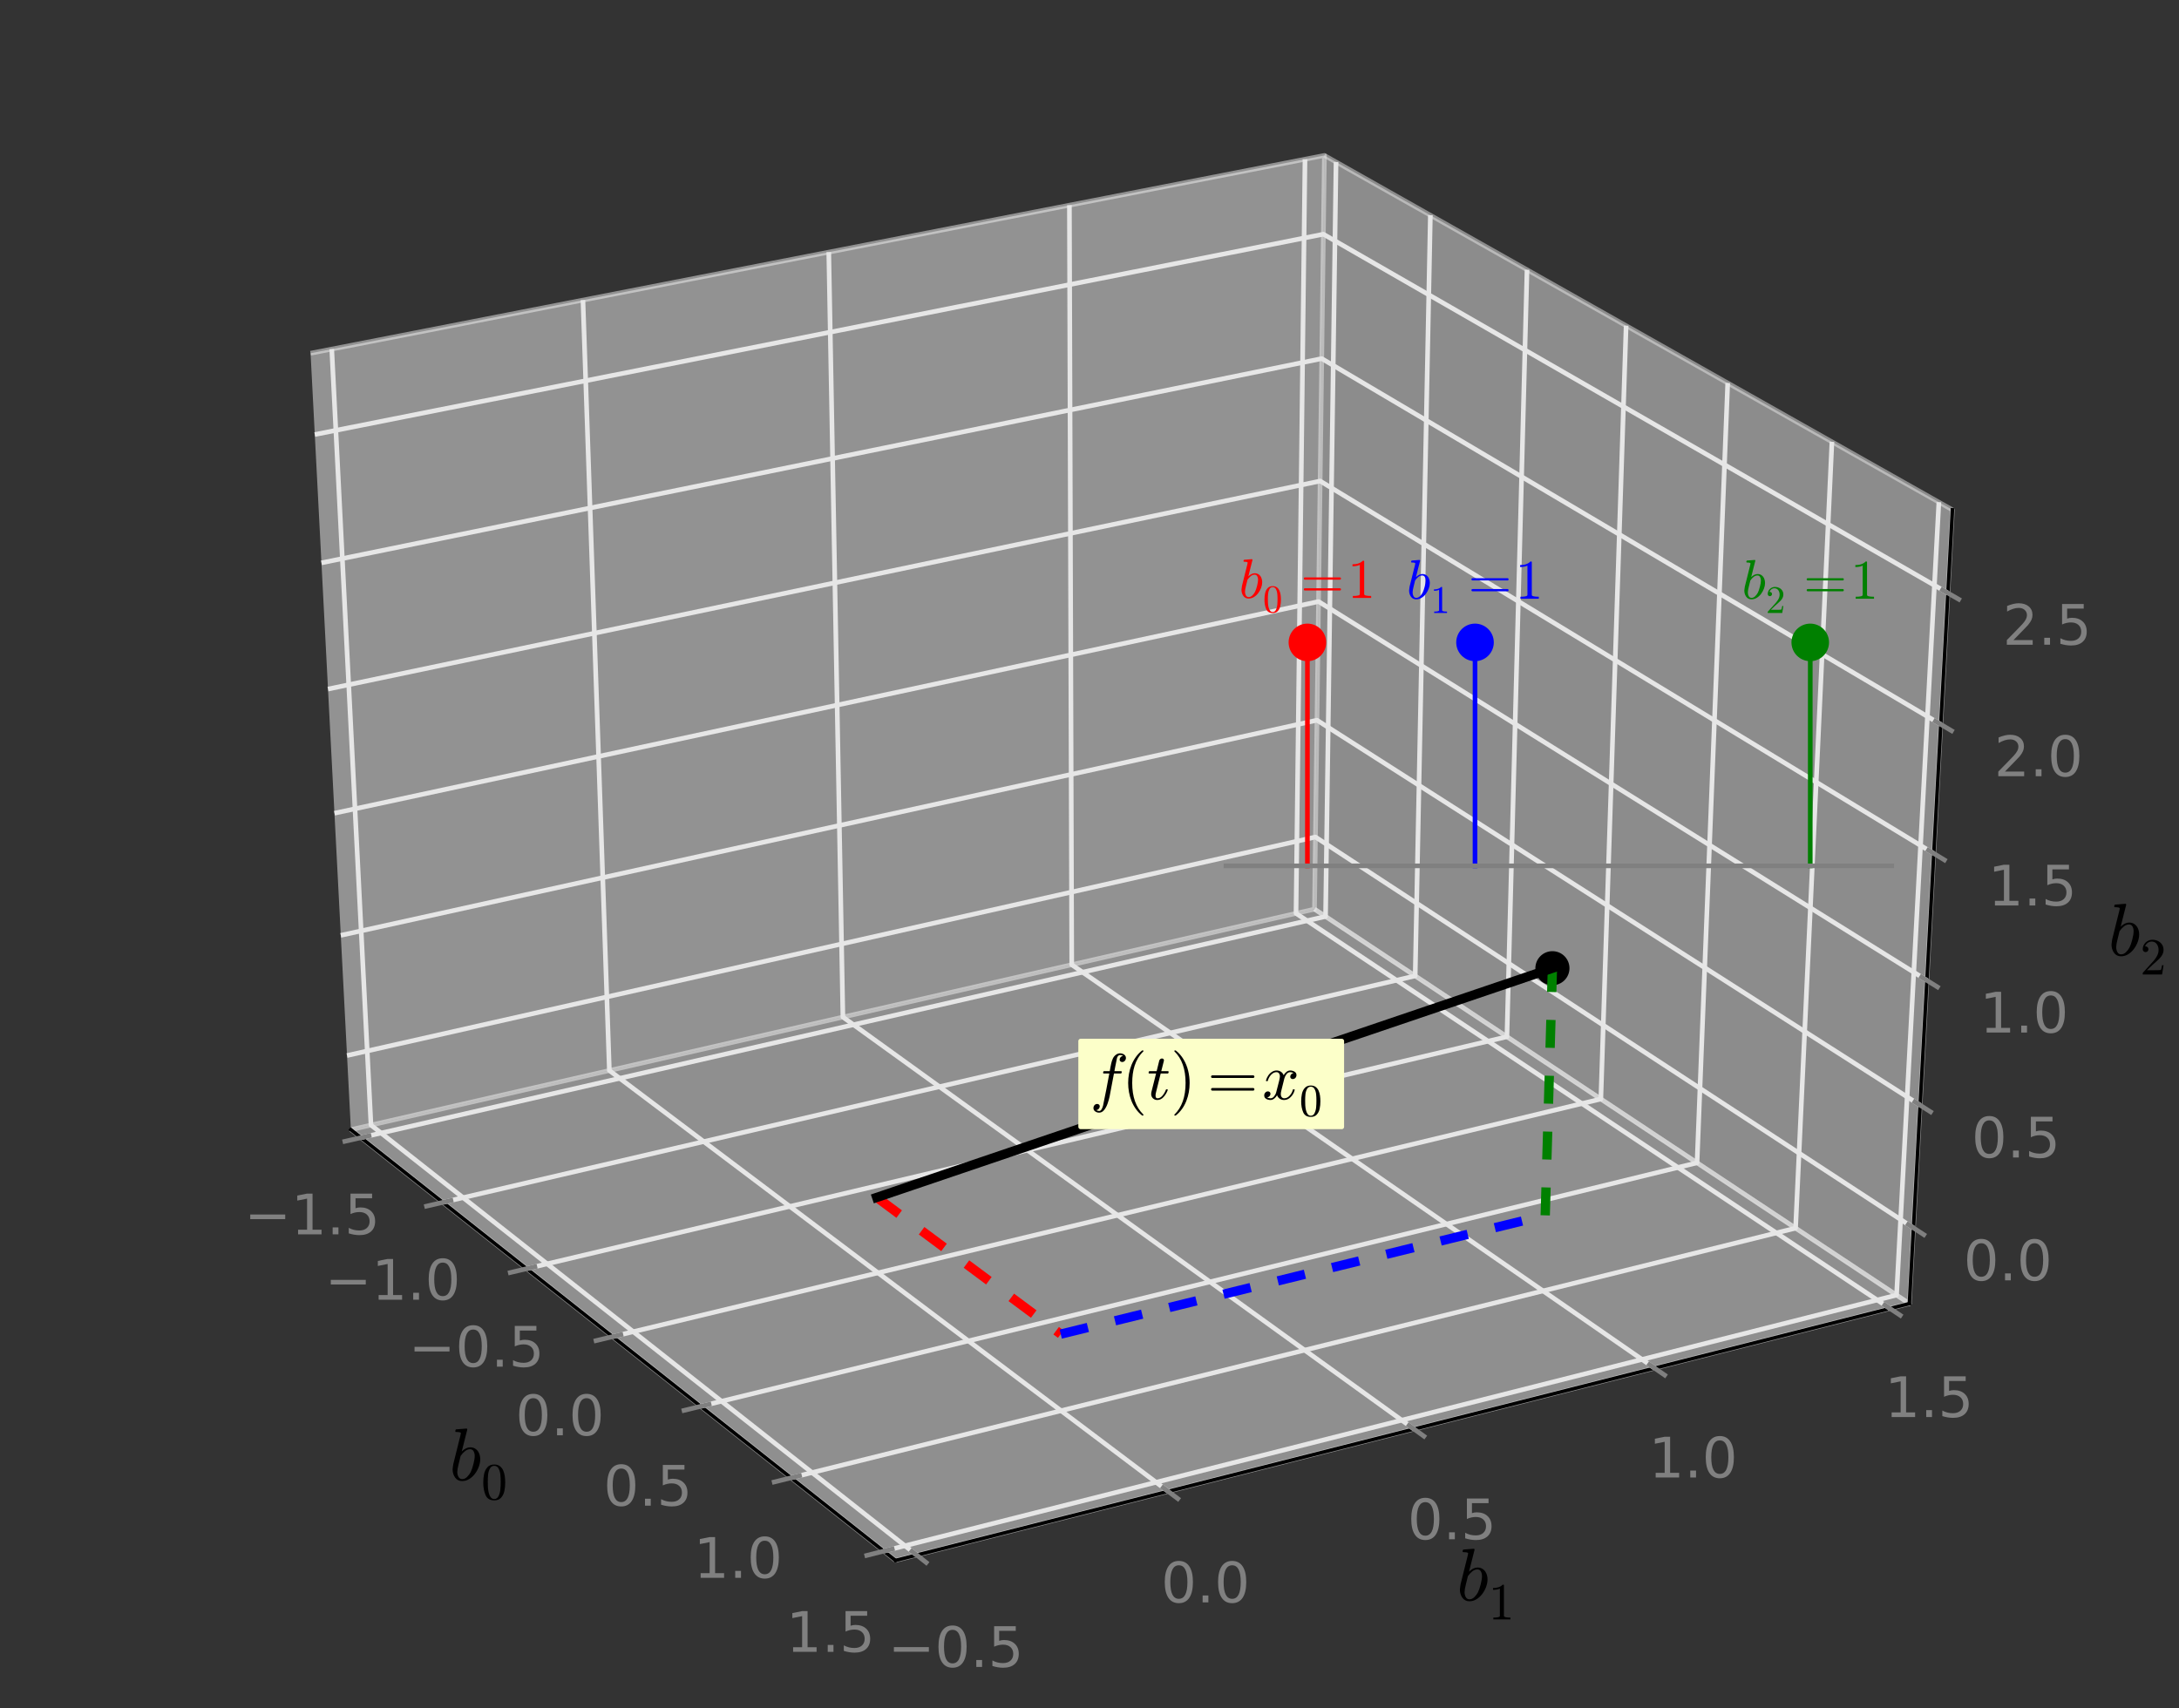<?xml version="1.0" encoding="utf-8" standalone="no"?>
<!DOCTYPE svg PUBLIC "-//W3C//DTD SVG 1.1//EN"
  "http://www.w3.org/Graphics/SVG/1.1/DTD/svg11.dtd">
<!-- Created with matplotlib (http://matplotlib.org/) -->
<svg height="367pt" version="1.1" viewBox="0 0 468 367" width="468pt" xmlns="http://www.w3.org/2000/svg" xmlns:xlink="http://www.w3.org/1999/xlink">
 <rect x="0" y="0" width="468" height="367" fill="#333333" stroke="none"/>
 <defs>
  <style type="text/css">
*{stroke-linecap:butt;stroke-linejoin:round;}
  </style>
 </defs>
 <g id="figure_1">
  <g id="patch_1">
   <path d="
M0 367.2
L468 367.2
L468 0
L0 0
z
" style="fill:none;"/>
  </g>
  <g id="patch_2">
   <path d="
M10.8 356.4
L457.2 356.4
L457.2 10.8
L10.8 10.8
z
" style="fill:none;"/>
  </g>
  <g id="pane3d_1">
   <g id="patch_3">
    <path d="
M75.363 242.673
L282.326 195.301
L284.453 33.39
L66.704 75.879" style="fill:#f2f2f2;opacity:0.5;stroke:#f2f2f2;"/>
   </g>
  </g>
  <g id="pane3d_2">
   <g id="patch_4">
    <path d="
M282.326 195.301
L410.088 280.035
L419.338 109.521
L284.453 33.39" style="fill:#e6e6e6;opacity:0.5;stroke:#e6e6e6;"/>
   </g>
  </g>
  <g id="pane3d_3">
   <g id="patch_5">
    <path d="
M75.363 242.673
L192.335 335.206
L410.088 280.035
L282.326 195.301" style="fill:#ececec;opacity:0.5;stroke:#ececec;"/>
   </g>
  </g>
  <g id="axis3d_1">
   <g id="line2d_1">
    <path d="
M75.363 242.673
L192.335 335.206" style="fill:none;stroke:#000000;stroke-linecap:square;stroke-width:0.75;"/>
   </g>
   <g id="text_1">
    <!-- $b_0$ -->
    <defs>
     <path d="
M17.281 -1.125
Q11.234 -1.125 7.859 3.609
Q4.5 8.344 4.5 14.703
Q4.5 15.625 4.953 18.328
Q5.422 21.047 5.422 21.688
L15.094 60.5
Q15.484 62.203 15.578 63.188
Q15.578 64.797 9.078 64.797
Q8.109 64.797 8.109 66.109
Q8.156 66.359 8.328 66.984
Q8.5 67.625 8.766 67.969
Q9.031 68.312 9.516 68.312
L23 69.391
Q24.219 69.391 24.219 68.109
L16.797 38.625
Q22.469 44.188 28.219 44.188
Q32.469 44.188 35.516 41.938
Q38.578 39.703 40.094 36.031
Q41.609 32.375 41.609 28.219
Q41.609 23.391 39.719 18.234
Q37.844 13.094 34.516 8.672
Q31.203 4.25 26.75 1.562
Q22.312 -1.125 17.281 -1.125
M17.484 1.516
Q20.906 1.516 23.875 4.375
Q26.859 7.234 28.719 10.797
Q30.719 14.797 32.453 21.656
Q34.188 28.516 34.188 32.625
Q34.188 36.188 32.688 38.891
Q31.203 41.609 27.984 41.609
Q24.359 41.609 21.062 38.938
Q17.781 36.281 15.281 32.625
L12.5 21.297
Q10.891 14.984 10.797 11.188
Q10.797 7.422 12.422 4.469
Q14.062 1.516 17.484 1.516" id="Cmmi10-62"/>
     <path d="
M25 -2.203
Q12.75 -2.203 8.328 7.875
Q3.906 17.969 3.906 31.891
Q3.906 40.578 5.484 48.234
Q7.078 55.906 11.781 61.25
Q16.5 66.609 25 66.609
Q31.594 66.609 35.781 63.375
Q39.984 60.156 42.188 55.047
Q44.391 49.953 45.188 44.109
Q46 38.281 46 31.891
Q46 23.297 44.406 15.797
Q42.828 8.297 38.188 3.047
Q33.547 -2.203 25 -2.203
M25 0.391
Q30.562 0.391 33.297 6.094
Q36.031 11.812 36.672 18.75
Q37.312 25.688 37.312 33.5
Q37.312 41.016 36.672 47.359
Q36.031 53.719 33.312 58.859
Q30.609 64.016 25 64.016
Q19.344 64.016 16.609 58.828
Q13.875 53.656 13.234 47.328
Q12.594 41.016 12.594 33.5
Q12.594 27.938 12.859 23
Q13.141 18.062 14.312 12.812
Q15.484 7.562 18.094 3.969
Q20.703 0.391 25 0.391" id="Cmr10-30"/>
    </defs>
    <g transform="translate(96.488 318.079)scale(0.16 -0.16)">
     <use transform="translate(0.0 0.609)" xlink:href="#Cmmi10-62"/>
     <use transform="translate(42.92 -24.9)scale(0.7)" xlink:href="#Cmr10-30"/>
    </g>
   </g>
   <g id="Line3DCollection_1">
    <defs>
     <path d="
M77.531 -122.813
L284.701 -170.324
L286.951 -332.4" id="C0_0_cc56c99edb"/>
     <path d="
M95.107 -108.909
L303.951 -157.557
L307.209 -320.966" id="C0_1_e7833f6ae7"/>
     <path d="
M113.115 -94.663
L323.654 -144.489
L327.97 -309.248" id="C0_2_6eb95b8d2a"/>
     <path d="
M131.573 -80.061
L343.827 -131.11
L349.252 -297.237" id="C0_3_75767292d0"/>
     <path d="
M150.495 -65.092
L364.487 -117.408
L371.074 -284.92" id="C0_4_7adedf9a8d"/>
     <path d="
M169.902 -49.74
L385.651 -103.372
L393.458 -272.286" id="C0_5_cd16105e65"/>
     <path d="
M189.81 -33.991
L407.339 -88.988
L416.425 -259.323" id="C0_6_b8be40af6e"/>
    </defs>
    <use style="fill:none;stroke:#e6e6e6;" x="0.0" xlink:href="#C0_0_cc56c99edb" y="367.2"/>
    <use style="fill:none;stroke:#e6e6e6;" x="0.0" xlink:href="#C0_1_e7833f6ae7" y="367.2"/>
    <use style="fill:none;stroke:#e6e6e6;" x="0.0" xlink:href="#C0_2_6eb95b8d2a" y="367.2"/>
    <use style="fill:none;stroke:#e6e6e6;" x="0.0" xlink:href="#C0_3_75767292d0" y="367.2"/>
    <use style="fill:none;stroke:#e6e6e6;" x="0.0" xlink:href="#C0_4_7adedf9a8d" y="367.2"/>
    <use style="fill:none;stroke:#e6e6e6;" x="0.0" xlink:href="#C0_5_cd16105e65" y="367.2"/>
    <use style="fill:none;stroke:#e6e6e6;" x="0.0" xlink:href="#C0_6_b8be40af6e" y="367.2"/>
   </g>
   <g id="xtick_1">
    <g id="line2d_2">
     <path d="
M79.259 243.991
L74.07 245.181" style="fill:none;stroke:#808080;stroke-linecap:square;"/>
    </g>
    <g id="text_2">
     <!-- −1.5 -->
     <defs>
      <path d="
M12.406 8.297
L28.516 8.297
L28.516 63.922
L10.984 60.406
L10.984 69.391
L28.422 72.906
L38.281 72.906
L38.281 8.297
L54.391 8.297
L54.391 0
L12.406 0
z
" id="DejaVuSans-31"/>
      <path d="
M10.688 12.406
L21 12.406
L21 0
L10.688 0
z
" id="DejaVuSans-2e"/>
      <path d="
M10.797 72.906
L49.516 72.906
L49.516 64.594
L19.828 64.594
L19.828 46.734
Q21.969 47.469 24.109 47.828
Q26.266 48.188 28.422 48.188
Q40.625 48.188 47.75 41.5
Q54.891 34.812 54.891 23.391
Q54.891 11.625 47.562 5.094
Q40.234 -1.422 26.906 -1.422
Q22.312 -1.422 17.547 -0.641
Q12.797 0.141 7.719 1.703
L7.719 11.625
Q12.109 9.234 16.797 8.062
Q21.484 6.891 26.703 6.891
Q35.156 6.891 40.078 11.328
Q45.016 15.766 45.016 23.391
Q45.016 31 40.078 35.438
Q35.156 39.891 26.703 39.891
Q22.75 39.891 18.812 39.016
Q14.891 38.141 10.797 36.281
z
" id="DejaVuSans-35"/>
      <path d="
M10.594 35.5
L73.188 35.5
L73.188 27.203
L10.594 27.203
z
" id="DejaVuSans-2212"/>
     </defs>
     <g style="fill:#808080;" transform="translate(52.476 265.159)scale(0.12 -0.12)">
      <use xlink:href="#DejaVuSans-2212"/>
      <use x="83.789" xlink:href="#DejaVuSans-31"/>
      <use x="147.412" xlink:href="#DejaVuSans-2e"/>
      <use x="179.199" xlink:href="#DejaVuSans-35"/>
     </g>
    </g>
   </g>
   <g id="xtick_2">
    <g id="line2d_3">
     <path d="
M96.85 257.885
L91.616 259.104" style="fill:none;stroke:#808080;stroke-linecap:square;"/>
    </g>
    <g id="text_3">
     <!-- −1.0 -->
     <defs>
      <path d="
M31.781 66.406
Q24.172 66.406 20.328 58.906
Q16.5 51.422 16.5 36.375
Q16.5 21.391 20.328 13.891
Q24.172 6.391 31.781 6.391
Q39.453 6.391 43.281 13.891
Q47.125 21.391 47.125 36.375
Q47.125 51.422 43.281 58.906
Q39.453 66.406 31.781 66.406
M31.781 74.219
Q44.047 74.219 50.516 64.516
Q56.984 54.828 56.984 36.375
Q56.984 17.969 50.516 8.266
Q44.047 -1.422 31.781 -1.422
Q19.531 -1.422 13.062 8.266
Q6.594 17.969 6.594 36.375
Q6.594 54.828 13.062 64.516
Q19.531 74.219 31.781 74.219" id="DejaVuSans-30"/>
     </defs>
     <g style="fill:#808080;" transform="translate(69.778 279.2)scale(0.12 -0.12)">
      <use xlink:href="#DejaVuSans-2212"/>
      <use x="83.789" xlink:href="#DejaVuSans-31"/>
      <use x="147.412" xlink:href="#DejaVuSans-2e"/>
      <use x="179.199" xlink:href="#DejaVuSans-30"/>
     </g>
    </g>
   </g>
   <g id="xtick_3">
    <g id="line2d_4">
     <path d="
M114.874 272.121
L109.595 273.371" style="fill:none;stroke:#808080;stroke-linecap:square;"/>
    </g>
    <g id="text_4">
     <!-- −0.5 -->
     <g style="fill:#808080;" transform="translate(87.761 293.585)scale(0.12 -0.12)">
      <use xlink:href="#DejaVuSans-2212"/>
      <use x="83.789" xlink:href="#DejaVuSans-30"/>
      <use x="147.412" xlink:href="#DejaVuSans-2e"/>
      <use x="179.199" xlink:href="#DejaVuSans-35"/>
     </g>
    </g>
   </g>
   <g id="xtick_4">
    <g id="line2d_5">
     <path d="
M133.346 286.712
L128.021 287.993" style="fill:none;stroke:#808080;stroke-linecap:square;"/>
    </g>
    <g id="text_5">
     <!-- 0.0 -->
     <g style="fill:#808080;" transform="translate(110.724 308.329)scale(0.12 -0.12)">
      <use xlink:href="#DejaVuSans-30"/>
      <use x="63.623" xlink:href="#DejaVuSans-2e"/>
      <use x="95.41" xlink:href="#DejaVuSans-30"/>
     </g>
    </g>
   </g>
   <g id="xtick_5">
    <g id="line2d_6">
     <path d="
M152.285 301.67
L146.913 302.984" style="fill:none;stroke:#808080;stroke-linecap:square;"/>
    </g>
    <g id="text_6">
     <!-- 0.5 -->
     <g style="fill:#808080;" transform="translate(129.613 323.445)scale(0.12 -0.12)">
      <use xlink:href="#DejaVuSans-30"/>
      <use x="63.623" xlink:href="#DejaVuSans-2e"/>
      <use x="95.41" xlink:href="#DejaVuSans-35"/>
     </g>
    </g>
   </g>
   <g id="xtick_6">
    <g id="line2d_7">
     <path d="
M171.707 317.011
L166.288 318.358" style="fill:none;stroke:#808080;stroke-linecap:square;"/>
    </g>
    <g id="text_7">
     <!-- 1.0 -->
     <g style="fill:#808080;" transform="translate(148.992 338.947)scale(0.12 -0.12)">
      <use xlink:href="#DejaVuSans-31"/>
      <use x="63.623" xlink:href="#DejaVuSans-2e"/>
      <use x="95.41" xlink:href="#DejaVuSans-30"/>
     </g>
    </g>
   </g>
   <g id="xtick_7">
    <g id="line2d_8">
     <path d="
M191.631 332.749
L186.165 334.131" style="fill:none;stroke:#808080;stroke-linecap:square;"/>
    </g>
    <g id="text_8">
     <!-- 1.5 -->
     <g style="fill:#808080;" transform="translate(168.858 354.849)scale(0.12 -0.12)">
      <use xlink:href="#DejaVuSans-31"/>
      <use x="63.623" xlink:href="#DejaVuSans-2e"/>
      <use x="95.41" xlink:href="#DejaVuSans-35"/>
     </g>
    </g>
   </g>
  </g>
  <g id="axis3d_2">
   <g id="line2d_9">
    <path d="
M410.088 280.035
L192.335 335.206" style="fill:none;stroke:#000000;stroke-linecap:square;stroke-width:0.75;"/>
   </g>
   <g id="text_9">
    <!-- $b_1$ -->
    <defs>
     <path d="
M9.281 0
L9.281 3.516
Q21.781 3.516 21.781 6.688
L21.781 59.188
Q16.609 56.688 8.688 56.688
L8.688 60.203
Q20.953 60.203 27.203 66.609
L28.609 66.609
Q28.953 66.609 29.266 66.328
Q29.594 66.062 29.594 65.719
L29.594 6.688
Q29.594 3.516 42.094 3.516
L42.094 0
z
" id="Cmr10-31"/>
    </defs>
    <g transform="translate(312.829 343.901)scale(0.16 -0.16)">
     <use transform="translate(0.0 0.609)" xlink:href="#Cmmi10-62"/>
     <use transform="translate(42.92 -24.9)scale(0.7)" xlink:href="#Cmr10-31"/>
    </g>
   </g>
   <g id="Line3DCollection_2">
    <defs>
     <path d="
M71.253 -292.209
L79.678 -125.515
L196.89 -33.148" id="C1_0_1060839b27"/>
     <path d="
M125.204 -302.736
L130.877 -137.234
L250.887 -46.829" id="C1_1_8614a6eb08"/>
     <path d="
M178.002 -313.039
L181.036 -148.715
L303.699 -60.21" id="C1_2_8cbb50f770"/>
     <path d="
M229.684 -323.123
L230.185 -159.964
L355.366 -73.301" id="C1_3_397aeb8ebd"/>
     <path d="
M280.284 -332.997
L278.355 -170.99
L405.923 -86.11" id="C1_4_7b15a0a67c"/>
    </defs>
    <use style="fill:none;stroke:#e6e6e6;" x="0.0" xlink:href="#C1_0_1060839b27" y="367.2"/>
    <use style="fill:none;stroke:#e6e6e6;" x="0.0" xlink:href="#C1_1_8614a6eb08" y="367.2"/>
    <use style="fill:none;stroke:#e6e6e6;" x="0.0" xlink:href="#C1_2_8cbb50f770" y="367.2"/>
    <use style="fill:none;stroke:#e6e6e6;" x="0.0" xlink:href="#C1_3_397aeb8ebd" y="367.2"/>
    <use style="fill:none;stroke:#e6e6e6;" x="0.0" xlink:href="#C1_4_7b15a0a67c" y="367.2"/>
   </g>
   <g id="xtick_8">
    <g id="line2d_10">
     <path d="
M195.877 333.254
L198.919 335.652" style="fill:none;stroke:#808080;stroke-linecap:square;"/>
    </g>
    <g id="text_10">
     <!-- −0.5 -->
     <g style="fill:#808080;" transform="translate(190.716 358.092)scale(0.12 -0.12)">
      <use xlink:href="#DejaVuSans-2212"/>
      <use x="83.789" xlink:href="#DejaVuSans-30"/>
      <use x="147.412" xlink:href="#DejaVuSans-2e"/>
      <use x="179.199" xlink:href="#DejaVuSans-35"/>
     </g>
    </g>
   </g>
   <g id="xtick_9">
    <g id="line2d_11">
     <path d="
M249.85 319.591
L252.963 321.935" style="fill:none;stroke:#808080;stroke-linecap:square;"/>
    </g>
    <g id="text_11">
     <!-- 0.0 -->
     <g style="fill:#808080;" transform="translate(249.376 344.224)scale(0.12 -0.12)">
      <use xlink:href="#DejaVuSans-30"/>
      <use x="63.623" xlink:href="#DejaVuSans-2e"/>
      <use x="95.41" xlink:href="#DejaVuSans-30"/>
     </g>
    </g>
   </g>
   <g id="xtick_10">
    <g id="line2d_12">
     <path d="
M302.641 306.226
L305.82 308.52" style="fill:none;stroke:#808080;stroke-linecap:square;"/>
    </g>
    <g id="text_12">
     <!-- 0.5 -->
     <g style="fill:#808080;" transform="translate(302.313 330.662)scale(0.12 -0.12)">
      <use xlink:href="#DejaVuSans-30"/>
      <use x="63.623" xlink:href="#DejaVuSans-2e"/>
      <use x="95.41" xlink:href="#DejaVuSans-35"/>
     </g>
    </g>
   </g>
   <g id="xtick_11">
    <g id="line2d_13">
     <path d="
M354.287 293.152
L357.528 295.396" style="fill:none;stroke:#808080;stroke-linecap:square;"/>
    </g>
    <g id="text_13">
     <!-- 1.0 -->
     <g style="fill:#808080;" transform="translate(354.114 317.394)scale(0.12 -0.12)">
      <use xlink:href="#DejaVuSans-31"/>
      <use x="63.623" xlink:href="#DejaVuSans-2e"/>
      <use x="95.41" xlink:href="#DejaVuSans-30"/>
     </g>
    </g>
   </g>
   <g id="xtick_12">
    <g id="line2d_14">
     <path d="
M404.825 280.358
L408.125 282.555" style="fill:none;stroke:#808080;stroke-linecap:square;"/>
    </g>
    <g id="text_14">
     <!-- 1.5 -->
     <g style="fill:#808080;" transform="translate(404.793 304.411)scale(0.12 -0.12)">
      <use xlink:href="#DejaVuSans-31"/>
      <use x="63.623" xlink:href="#DejaVuSans-2e"/>
      <use x="95.41" xlink:href="#DejaVuSans-35"/>
     </g>
    </g>
   </g>
  </g>
  <g id="axis3d_3">
   <g id="line2d_15">
    <path d="
M410.088 280.035
L419.338 109.521" style="fill:none;stroke:#000000;stroke-linecap:square;stroke-width:0.75;"/>
   </g>
   <g id="text_15">
    <!-- $b_2$ -->
    <defs>
     <path d="
M4.984 0
L4.984 2.688
Q4.984 2.938 5.172 3.219
L20.703 20.406
Q24.219 24.219 26.406 26.797
Q28.609 29.391 30.75 32.766
Q32.906 36.141 34.156 39.625
Q35.406 43.109 35.406 47.016
Q35.406 51.125 33.891 54.859
Q32.375 58.594 29.375 60.844
Q26.375 63.094 22.125 63.094
Q17.781 63.094 14.312 60.469
Q10.844 57.859 9.422 53.719
Q9.812 53.812 10.5 53.812
Q12.75 53.812 14.328 52.297
Q15.922 50.781 15.922 48.391
Q15.922 46.094 14.328 44.5
Q12.75 42.922 10.5 42.922
Q8.156 42.922 6.562 44.547
Q4.984 46.188 4.984 48.391
Q4.984 52.156 6.391 55.438
Q7.812 58.734 10.469 61.297
Q13.141 63.875 16.484 65.234
Q19.828 66.609 23.578 66.609
Q29.297 66.609 34.219 64.188
Q39.156 61.766 42.031 57.344
Q44.922 52.938 44.922 47.016
Q44.922 42.672 43.016 38.766
Q41.109 34.859 38.125 31.656
Q35.156 28.469 30.516 24.406
Q25.875 20.359 24.422 19
L13.094 8.109
L22.703 8.109
Q29.781 8.109 34.547 8.219
Q39.312 8.344 39.594 8.594
Q40.766 9.859 42 17.828
L44.922 17.828
L42.094 0
z
" id="Cmr10-32"/>
    </defs>
    <g transform="translate(452.784 205.351)scale(0.16 -0.16)">
     <use transform="translate(0.0 0.609)" xlink:href="#Cmmi10-62"/>
     <use transform="translate(42.92 -24.9)scale(0.7)" xlink:href="#Cmr10-32"/>
    </g>
   </g>
   <g id="Line3DCollection_3">
    <defs>
     <path d="
M410.97 -103.421
L282.529 -187.389
L74.536 -140.453" id="C2_0_db8938be6b"/>
     <path d="
M412.4 -129.783
L282.859 -212.485
L73.196 -166.269" id="C2_1_fb6f263d83"/>
     <path d="
M413.854 -156.591
L283.194 -237.974
L71.834 -192.507" id="C2_2_fd8ed0588b"/>
     <path d="
M415.333 -183.854
L283.534 -263.865
L70.449 -219.177" id="C2_3_33d73b106f"/>
     <path d="
M416.838 -211.586
L283.879 -290.167
L69.042 -246.29" id="C2_4_c0963af50c"/>
     <path d="
M418.368 -239.797
L284.23 -316.89
L67.611 -273.856" id="C2_5_cfdc1482a5"/>
    </defs>
    <use style="fill:none;stroke:#e6e6e6;" x="0.0" xlink:href="#C2_0_db8938be6b" y="367.2"/>
    <use style="fill:none;stroke:#e6e6e6;" x="0.0" xlink:href="#C2_1_fb6f263d83" y="367.2"/>
    <use style="fill:none;stroke:#e6e6e6;" x="0.0" xlink:href="#C2_2_fd8ed0588b" y="367.2"/>
    <use style="fill:none;stroke:#e6e6e6;" x="0.0" xlink:href="#C2_3_33d73b106f" y="367.2"/>
    <use style="fill:none;stroke:#e6e6e6;" x="0.0" xlink:href="#C2_4_c0963af50c" y="367.2"/>
    <use style="fill:none;stroke:#e6e6e6;" x="0.0" xlink:href="#C2_5_cfdc1482a5" y="367.2"/>
   </g>
   <g id="xtick_13">
    <g id="line2d_16">
     <path d="
M409.863 263.056
L413.187 265.229" style="fill:none;stroke:#808080;stroke-linecap:square;"/>
    </g>
    <g id="text_16">
     <!-- 0.0 -->
     <g style="fill:#808080;" transform="translate(421.717 275.043)scale(0.12 -0.12)">
      <use xlink:href="#DejaVuSans-30"/>
      <use x="63.623" xlink:href="#DejaVuSans-2e"/>
      <use x="95.41" xlink:href="#DejaVuSans-30"/>
     </g>
    </g>
   </g>
   <g id="xtick_14">
    <g id="line2d_17">
     <path d="
M411.283 236.704
L414.638 238.845" style="fill:none;stroke:#808080;stroke-linecap:square;"/>
    </g>
    <g id="text_17">
     <!-- 0.5 -->
     <g style="fill:#808080;" transform="translate(423.439 248.65)scale(0.12 -0.12)">
      <use xlink:href="#DejaVuSans-30"/>
      <use x="63.623" xlink:href="#DejaVuSans-2e"/>
      <use x="95.41" xlink:href="#DejaVuSans-35"/>
     </g>
    </g>
   </g>
   <g id="xtick_15">
    <g id="line2d_18">
     <path d="
M412.727 209.907
L416.113 212.016" style="fill:none;stroke:#808080;stroke-linecap:square;"/>
    </g>
    <g id="text_18">
     <!-- 1.0 -->
     <g style="fill:#808080;" transform="translate(425.2 221.81)scale(0.12 -0.12)">
      <use xlink:href="#DejaVuSans-31"/>
      <use x="63.623" xlink:href="#DejaVuSans-2e"/>
      <use x="95.41" xlink:href="#DejaVuSans-30"/>
     </g>
    </g>
   </g>
   <g id="xtick_16">
    <g id="line2d_19">
     <path d="
M414.195 182.655
L417.613 184.73" style="fill:none;stroke:#808080;stroke-linecap:square;"/>
    </g>
    <g id="text_19">
     <!-- 1.5 -->
     <g style="fill:#808080;" transform="translate(426.977 194.513)scale(0.12 -0.12)">
      <use xlink:href="#DejaVuSans-31"/>
      <use x="63.623" xlink:href="#DejaVuSans-2e"/>
      <use x="95.41" xlink:href="#DejaVuSans-35"/>
     </g>
    </g>
   </g>
   <g id="xtick_17">
    <g id="line2d_20">
     <path d="
M415.689 154.935
L419.139 156.974" style="fill:none;stroke:#808080;stroke-linecap:square;"/>
    </g>
    <g id="text_20">
     <!-- 2.0 -->
     <defs>
      <path d="
M19.188 8.297
L53.609 8.297
L53.609 0
L7.328 0
L7.328 8.297
Q12.938 14.109 22.625 23.891
Q32.328 33.688 34.812 36.531
Q39.547 41.844 41.422 45.531
Q43.312 49.219 43.312 52.781
Q43.312 58.594 39.234 62.25
Q35.156 65.922 28.609 65.922
Q23.969 65.922 18.812 64.312
Q13.672 62.703 7.812 59.422
L7.812 69.391
Q13.766 71.781 18.938 73
Q24.125 74.219 28.422 74.219
Q39.75 74.219 46.484 68.547
Q53.219 62.891 53.219 53.422
Q53.219 48.922 51.531 44.891
Q49.859 40.875 45.406 35.406
Q44.188 33.984 37.641 27.219
Q31.109 20.453 19.188 8.297" id="DejaVuSans-32"/>
     </defs>
     <g style="fill:#808080;" transform="translate(428.311 166.746)scale(0.12 -0.12)">
      <use xlink:href="#DejaVuSans-32"/>
      <use x="63.623" xlink:href="#DejaVuSans-2e"/>
      <use x="95.41" xlink:href="#DejaVuSans-30"/>
     </g>
    </g>
   </g>
   <g id="xtick_18">
    <g id="line2d_21">
     <path d="
M417.209 126.736
L420.692 128.738" style="fill:none;stroke:#808080;stroke-linecap:square;"/>
    </g>
    <g id="text_21">
     <!-- 2.5 -->
     <g style="fill:#808080;" transform="translate(430.145 138.497)scale(0.12 -0.12)">
      <use xlink:href="#DejaVuSans-32"/>
      <use x="63.623" xlink:href="#DejaVuSans-2e"/>
      <use x="95.41" xlink:href="#DejaVuSans-35"/>
     </g>
    </g>
   </g>
  </g>
  <g id="axes_1">
   <g id="Patch3DCollection_1">
    <defs>
     <path d="
M0 3.162
C0.839 3.162 1.643 2.829 2.236 2.236
C2.829 1.643 3.162 0.839 3.162 0
C3.162 -0.839 2.829 -1.643 2.236 -2.236
C1.643 -2.829 0.839 -3.162 0 -3.162
C-0.839 -3.162 -1.643 -2.829 -2.236 -2.236
C-2.829 -1.643 -3.162 -0.839 -3.162 0
C-3.162 0.839 -2.829 1.643 -2.236 2.236
C-1.643 2.829 -0.839 3.162 0 3.162
z
" id="C3_0_b69519a06d"/>
    </defs>
    <g clip-path="url(#p11fa2e705c)">
     <use style="stroke:#000000;" x="333.426" xlink:href="#C3_0_b69519a06d" y="207.991"/>
    </g>
   </g>
   <g id="line2d_22">
    <path clip-path="url(#p11fa2e705c)" d="
M188.308 257.231
L227.823 286.593" style="fill:none;stroke:#ff0000;stroke-dasharray:6,6;stroke-dashoffset:0.0;stroke-width:2;"/>
   </g>
   <g id="line2d_23">
    <path clip-path="url(#p11fa2e705c)" d="
M227.823 286.593
L331.879 261.08" style="fill:none;stroke:#0000ff;stroke-dasharray:6,6;stroke-dashoffset:0.0;stroke-width:2;"/>
   </g>
   <g id="line2d_24">
    <path clip-path="url(#p11fa2e705c)" d="
M331.879 261.08
L333.426 207.991" style="fill:none;stroke:#008000;stroke-dasharray:6,6;stroke-dashoffset:0.0;stroke-width:2;"/>
   </g>
   <g id="line2d_25">
    <path clip-path="url(#p11fa2e705c)" d="
M188.308 257.231
L333.426 207.991" style="fill:none;stroke:#000000;stroke-linecap:square;stroke-width:2;"/>
   </g>
   <g id="text_22">
    <g id="patch_6">
     <path d="
M232.101 242.067
L288.181 242.067
L288.181 223.647
L232.101 223.647
z
" style="fill:#fcffc9;stroke:#fcffc9;"/>
    </g>
    <!-- $f(t)=x_0$ -->
    <defs>
     <path d="
M31 -24.812
Q25.438 -20.406 21.406 -14.719
Q17.391 -9.031 14.812 -2.578
Q12.25 3.859 10.984 10.891
Q9.719 17.922 9.719 25
Q9.719 32.172 10.984 39.203
Q12.25 46.234 14.859 52.734
Q17.484 59.234 21.531 64.891
Q25.594 70.562 31 74.812
Q31 75 31.5 75
L32.422 75
Q32.719 75 32.953 74.734
Q33.203 74.469 33.203 74.125
Q33.203 73.688 33.016 73.484
Q28.125 68.703 24.875 63.234
Q21.625 57.766 19.641 51.578
Q17.672 45.406 16.797 38.781
Q15.922 32.172 15.922 25
Q15.922 -6.781 32.906 -23.297
Q33.203 -23.578 33.203 -24.125
Q33.203 -24.359 32.938 -24.672
Q32.672 -25 32.422 -25
L31.5 -25
Q31 -25 31 -24.812" id="Cmr10-28"/>
     <path d="
M6.5 -25
Q5.609 -25 5.609 -24.125
Q5.609 -23.688 5.812 -23.484
Q22.906 -6.781 22.906 25
Q22.906 56.781 6 73.297
Q5.609 73.531 5.609 74.125
Q5.609 74.469 5.875 74.734
Q6.156 75 6.5 75
L7.422 75
Q7.719 75 7.906 74.812
Q15.094 69.141 19.875 61.031
Q24.656 52.938 26.875 43.75
Q29.109 34.578 29.109 25
Q29.109 17.922 27.906 11.062
Q26.703 4.203 24.094 -2.453
Q21.484 -9.125 17.484 -14.766
Q13.484 -20.406 7.906 -24.812
Q7.719 -25 7.422 -25
z
" id="Cmr10-29"/>
     <path d="
M9.719 -16.5
Q11.578 -17.922 14.203 -17.922
Q17.781 -17.922 20.016 -10.016
Q20.953 -6.203 25.094 15.094
L29.688 39.594
L21.094 39.594
Q20.125 39.594 20.125 40.922
Q20.516 43.109 21.391 43.109
L30.328 43.109
L31.5 49.609
Q32.078 52.641 32.562 54.812
Q33.062 56.984 33.625 58.828
Q34.188 60.688 35.297 62.984
Q37.016 66.266 39.922 68.391
Q42.828 70.516 46.188 70.516
Q48.391 70.516 50.469 69.703
Q52.547 68.891 53.859 67.281
Q55.172 65.672 55.172 63.484
Q55.172 60.938 53.484 59.047
Q51.812 57.172 49.422 57.172
Q47.797 57.172 46.656 58.172
Q45.516 59.188 45.516 60.797
Q45.516 62.984 47 64.625
Q48.484 66.266 50.688 66.5
Q48.828 67.922 46.094 67.922
Q44.578 67.922 43.234 66.5
Q41.891 65.094 41.5 63.484
Q40.875 60.938 38.719 49.703
L37.5 43.109
L47.797 43.109
Q48.781 43.109 48.781 41.797
Q48.734 41.547 48.578 40.938
Q48.438 40.328 48.172 39.953
Q47.906 39.594 47.516 39.594
L36.812 39.594
L32.172 15.188
Q31.297 9.859 30.141 4.359
Q29 -1.125 26.922 -6.906
Q24.859 -12.703 21.625 -16.609
Q18.406 -20.516 14.016 -20.516
Q10.641 -20.516 7.984 -18.578
Q5.328 -16.656 5.328 -13.484
Q5.328 -10.938 6.953 -9.047
Q8.594 -7.172 11.078 -7.172
Q12.75 -7.172 13.859 -8.172
Q14.984 -9.188 14.984 -10.797
Q14.984 -12.938 13.391 -14.719
Q11.812 -16.5 9.719 -16.5" id="Cmmi10-66"/>
     <path d="
M6.203 8.109
Q6.203 9.578 6.5 10.891
L13.719 39.594
L3.219 39.594
Q2.203 39.594 2.203 40.922
Q2.594 43.109 3.516 43.109
L14.594 43.109
L18.609 59.422
Q19 60.75 20.172 61.672
Q21.344 62.594 22.797 62.594
Q24.078 62.594 24.922 61.828
Q25.781 61.078 25.781 59.812
Q25.781 59.516 25.75 59.344
Q25.734 59.188 25.688 58.984
L21.688 43.109
L31.984 43.109
Q33.016 43.109 33.016 41.797
Q32.953 41.547 32.812 40.953
Q32.672 40.375 32.422 39.984
Q32.172 39.594 31.688 39.594
L20.797 39.594
L13.625 10.688
Q12.891 7.859 12.891 5.812
Q12.891 1.516 15.828 1.516
Q20.219 1.516 23.609 5.641
Q27 9.766 28.812 14.703
Q29.203 15.281 29.594 15.281
L30.812 15.281
Q31.203 15.281 31.438 15.016
Q31.688 14.75 31.688 14.406
Q31.688 14.203 31.594 14.109
Q29.391 8.062 25.188 3.469
Q21 -1.125 15.578 -1.125
Q11.625 -1.125 8.906 1.453
Q6.203 4.047 6.203 8.109" id="Cmmi10-74"/>
     <path d="
M7.516 13.281
Q6.688 13.281 6.141 13.906
Q5.609 14.547 5.609 15.281
Q5.609 16.109 6.141 16.688
Q6.688 17.281 7.516 17.281
L70.312 17.281
Q71.047 17.281 71.578 16.688
Q72.125 16.109 72.125 15.281
Q72.125 14.547 71.578 13.906
Q71.047 13.281 70.312 13.281
z

M7.516 32.719
Q6.688 32.719 6.141 33.297
Q5.609 33.891 5.609 34.719
Q5.609 35.453 6.141 36.078
Q6.688 36.719 7.516 36.719
L70.312 36.719
Q71.047 36.719 71.578 36.078
Q72.125 35.453 72.125 34.719
Q72.125 33.891 71.578 33.297
Q71.047 32.719 70.312 32.719
z
" id="Cmr10-3d"/>
     <path d="
M7.812 2.875
Q9.578 1.516 12.797 1.516
Q15.922 1.516 18.312 4.516
Q20.703 7.516 21.578 11.078
L26.125 28.812
Q27.203 33.641 27.203 35.406
Q27.203 37.891 25.812 39.75
Q24.422 41.609 21.922 41.609
Q18.75 41.609 15.969 39.625
Q13.188 37.641 11.281 34.594
Q9.375 31.547 8.594 28.422
Q8.406 27.781 7.812 27.781
L6.594 27.781
Q5.812 27.781 5.812 28.719
L5.812 29
Q6.781 32.719 9.125 36.25
Q11.469 39.797 14.859 41.984
Q18.266 44.188 22.125 44.188
Q25.781 44.188 28.734 42.234
Q31.688 40.281 32.906 36.922
Q34.625 39.984 37.281 42.078
Q39.938 44.188 43.109 44.188
Q45.266 44.188 47.5 43.422
Q49.75 42.672 51.172 41.109
Q52.594 39.547 52.594 37.203
Q52.594 34.672 50.953 32.828
Q49.312 31 46.781 31
Q45.172 31 44.094 32.031
Q43.016 33.062 43.016 34.625
Q43.016 36.719 44.453 38.297
Q45.906 39.891 47.906 40.188
Q46.094 41.609 42.922 41.609
Q39.703 41.609 37.328 38.625
Q34.969 35.641 33.984 31.984
L29.594 14.312
Q28.516 10.297 28.516 7.719
Q28.516 5.172 29.953 3.344
Q31.391 1.516 33.797 1.516
Q38.484 1.516 42.156 5.641
Q45.844 9.766 47.016 14.703
Q47.219 15.281 47.797 15.281
L49.031 15.281
Q49.422 15.281 49.656 15.016
Q49.906 14.75 49.906 14.406
Q49.906 14.312 49.812 14.109
Q48.391 8.156 43.844 3.516
Q39.312 -1.125 33.594 -1.125
Q29.938 -1.125 26.984 0.844
Q24.031 2.828 22.797 6.203
Q21.234 3.266 18.469 1.062
Q15.719 -1.125 12.594 -1.125
Q10.453 -1.125 8.172 -0.359
Q5.906 0.391 4.484 1.953
Q3.078 3.516 3.078 5.906
Q3.078 8.25 4.703 10.172
Q6.344 12.109 8.797 12.109
Q10.453 12.109 11.578 11.109
Q12.703 10.109 12.703 8.5
Q12.703 6.391 11.297 4.828
Q9.906 3.266 7.812 2.875" id="Cmmi10-78"/>
    </defs>
    <g transform="translate(234.101 236.147)scale(0.14 -0.14)">
     <use xlink:href="#Cmmi10-66"/>
     <use transform="translate(48.877 0.0)" xlink:href="#Cmr10-28"/>
     <use transform="translate(87.695 0.0)" xlink:href="#Cmmi10-74"/>
     <use transform="translate(123.779 0.0)" xlink:href="#Cmr10-29"/>
     <use transform="translate(180.156 0.0)" xlink:href="#Cmr10-3d"/>
     <use transform="translate(264.215 0.0)" xlink:href="#Cmmi10-78"/>
     <use transform="translate(321.295 -25.509)scale(0.7)" xlink:href="#Cmr10-30"/>
    </g>
   </g>
  </g>
  <g id="axes_2">
   <g id="patch_7">
    <path d="
M262.8 198
L406.8 198
L406.8 126
L262.8 126
z
" style="fill:none;"/>
   </g>
   <g id="PathCollection_1">
    <defs>
     <path d="
M0 3.536
C0.938 3.536 1.837 3.163 2.5 2.5
C3.163 1.837 3.536 0.938 3.536 0
C3.536 -0.938 3.163 -1.837 2.5 -2.5
C1.837 -3.163 0.938 -3.536 0 -3.536
C-0.938 -3.536 -1.837 -3.163 -2.5 -2.5
C-3.163 -1.837 -3.536 -0.938 -3.536 0
C-3.536 0.938 -3.163 1.837 -2.5 2.5
C-1.837 3.163 -0.938 3.536 0 3.536
z
" id="C4_0_44316a752d"/>
    </defs>
    <g clip-path="url(#pd595356859)">
     <use style="fill:#ff0000;stroke:#ff0000;" x="280.8" xlink:href="#C4_0_44316a752d" y="138.0"/>
    </g>
   </g>
   <g id="PathCollection_2">
    <defs>
     <path d="
M0 3.536
C0.938 3.536 1.837 3.163 2.5 2.5
C3.163 1.837 3.536 0.938 3.536 0
C3.536 -0.938 3.163 -1.837 2.5 -2.5
C1.837 -3.163 0.938 -3.536 0 -3.536
C-0.938 -3.536 -1.837 -3.163 -2.5 -2.5
C-3.163 -1.837 -3.536 -0.938 -3.536 0
C-3.536 0.938 -3.163 1.837 -2.5 2.5
C-1.837 3.163 -0.938 3.536 0 3.536
z
" id="C5_0_44316a752d"/>
    </defs>
    <g clip-path="url(#pd595356859)">
     <use style="fill:#0000ff;stroke:#0000ff;" x="316.8" xlink:href="#C5_0_44316a752d" y="138.0"/>
    </g>
   </g>
   <g id="PathCollection_3">
    <defs>
     <path d="
M0 3.536
C0.938 3.536 1.837 3.163 2.5 2.5
C3.163 1.837 3.536 0.938 3.536 0
C3.536 -0.938 3.163 -1.837 2.5 -2.5
C1.837 -3.163 0.938 -3.536 0 -3.536
C-0.938 -3.536 -1.837 -3.163 -2.5 -2.5
C-3.163 -1.837 -3.536 -0.938 -3.536 0
C-3.536 0.938 -3.163 1.837 -2.5 2.5
C-1.837 3.163 -0.938 3.536 0 3.536
z
" id="C6_0_44316a752d"/>
    </defs>
    <g clip-path="url(#pd595356859)">
     <use style="fill:#008000;stroke:#008000;" x="388.8" xlink:href="#C6_0_44316a752d" y="138.0"/>
    </g>
   </g>
   <g id="line2d_26">
    <path clip-path="url(#pd595356859)" d="
M280.8 186
L280.804 138" style="fill:none;stroke:#ff0000;stroke-linecap:square;"/>
   </g>
   <g id="line2d_27">
    <path clip-path="url(#pd595356859)" d="
M316.8 186
L316.804 138" style="fill:none;stroke:#0000ff;stroke-linecap:square;"/>
   </g>
   <g id="line2d_28">
    <path clip-path="url(#pd595356859)" d="
M388.8 186
L388.804 138" style="fill:none;stroke:#008000;stroke-linecap:square;"/>
   </g>
   <g id="matplotlib.axis_1"/>
   <g id="matplotlib.axis_2"/>
   <g id="patch_8">
    <path d="
M262.8 126
L406.8 126" style="fill:none;"/>
   </g>
   <g id="patch_9">
    <path d="
M406.8 198
L406.8 126" style="fill:none;"/>
   </g>
   <g id="patch_10">
    <path d="
M262.8 186
L406.8 186" style="fill:none;stroke:#808080;"/>
   </g>
   <g id="patch_11">
    <path d="
M262.8 198
L262.8 126" style="fill:none;"/>
   </g>
   <g id="text_23">
    <!-- $b_0=1$ -->
    <g style="fill:#ff0000;" transform="translate(266.1 128.52)scale(0.12 -0.12)">
     <use transform="translate(0.0 0.609)" xlink:href="#Cmmi10-62"/>
     <use transform="translate(42.92 -24.9)scale(0.7)" xlink:href="#Cmr10-30"/>
     <use transform="translate(110.479 0.609)" xlink:href="#Cmr10-3d"/>
     <use transform="translate(194.537 0.609)" xlink:href="#Cmr10-31"/>
    </g>
   </g>
   <g id="text_24">
    <!-- $b_1=1$ -->
    <g style="fill:#0000ff;" transform="translate(302.1 128.687)scale(0.12 -0.12)">
     <use transform="translate(0.0 0.609)" xlink:href="#Cmmi10-62"/>
     <use transform="translate(42.92 -24.9)scale(0.7)" xlink:href="#Cmr10-31"/>
     <use transform="translate(110.479 0.609)" xlink:href="#Cmr10-3d"/>
     <use transform="translate(194.537 0.609)" xlink:href="#Cmr10-31"/>
    </g>
   </g>
   <g id="text_25">
    <!-- $b_2=1$ -->
    <g style="fill:#008000;" transform="translate(374.1 128.687)scale(0.12 -0.12)">
     <use transform="translate(0.0 0.609)" xlink:href="#Cmmi10-62"/>
     <use transform="translate(42.92 -24.9)scale(0.7)" xlink:href="#Cmr10-32"/>
     <use transform="translate(110.479 0.609)" xlink:href="#Cmr10-3d"/>
     <use transform="translate(194.537 0.609)" xlink:href="#Cmr10-31"/>
    </g>
   </g>
  </g>
 </g>
 <defs>
  <clipPath id="p11fa2e705c">
   <rect height="345.6" width="446.4" x="10.8" y="10.8"/>
  </clipPath>
  <clipPath id="pd595356859">
   <rect height="72.0" width="144.0" x="262.8" y="126.0"/>
  </clipPath>
 </defs>
</svg>

